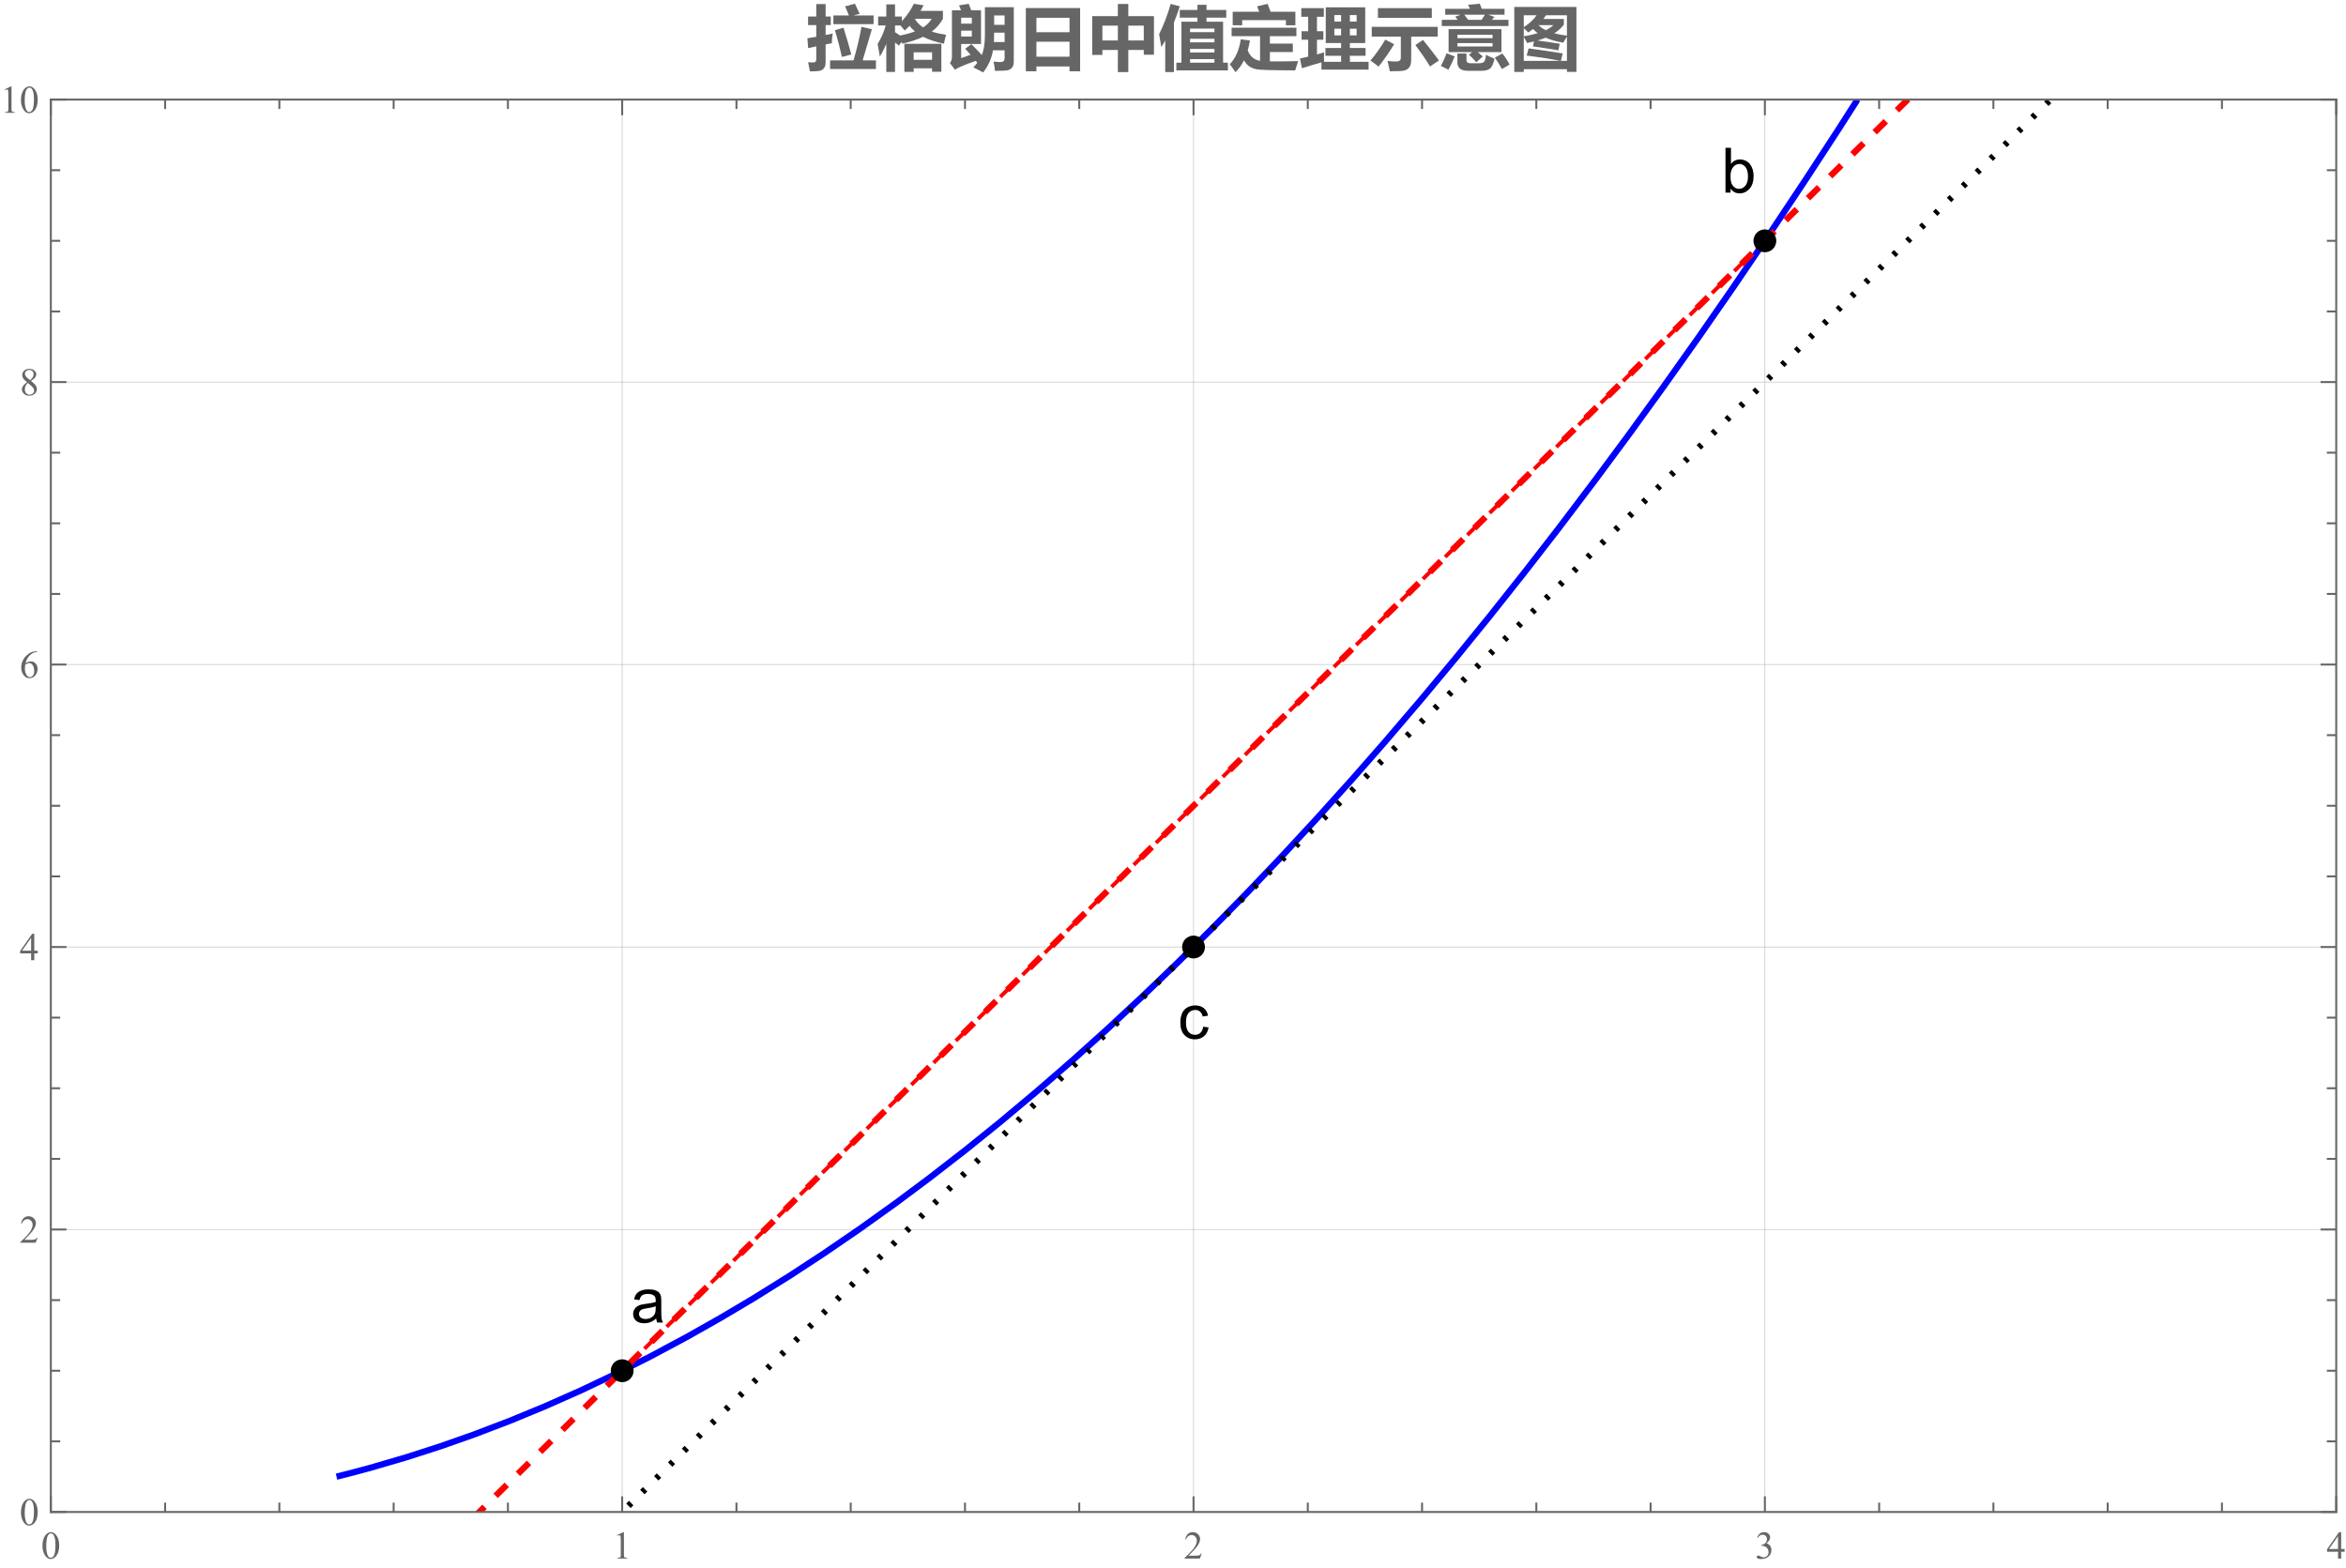 <?xml version="1.0" encoding="UTF-8"?>
<svg xmlns="http://www.w3.org/2000/svg" xmlns:xlink="http://www.w3.org/1999/xlink" width="600pt" height="401pt" viewBox="0 0 600 401" version="1.1">
<defs>
<g>
<symbol overflow="visible" id="glyph0-0">
<path style="stroke:none;" d="M 1.387 0 L 1.387 -6.25 L 6.387 -6.25 L 6.387 0 Z M 1.543 -0.156 L 6.23 -0.156 L 6.23 -6.094 L 1.543 -6.094 Z M 1.543 -0.156 "/>
</symbol>
<symbol overflow="visible" id="glyph0-1">
<path style="stroke:none;" d="M 0.363 -3.273 C 0.363 -4.027 0.477 -4.676 0.703 -5.223 C 0.93 -5.762 1.23 -6.168 1.613 -6.441 C 1.902 -6.648 2.207 -6.754 2.52 -6.758 C 3.027 -6.754 3.48 -6.496 3.887 -5.98 C 4.387 -5.336 4.641 -4.469 4.645 -3.375 C 4.641 -2.605 4.531 -1.949 4.312 -1.414 C 4.09 -0.875 3.805 -0.488 3.465 -0.246 C 3.117 -0.004 2.789 0.117 2.473 0.117 C 1.84 0.117 1.312 -0.254 0.895 -1 C 0.539 -1.629 0.363 -2.387 0.363 -3.273 Z M 1.32 -3.148 C 1.316 -2.234 1.43 -1.492 1.656 -0.918 C 1.84 -0.43 2.117 -0.188 2.484 -0.191 C 2.66 -0.188 2.84 -0.266 3.031 -0.426 C 3.219 -0.582 3.363 -0.848 3.461 -1.223 C 3.609 -1.781 3.684 -2.57 3.688 -3.59 C 3.684 -4.344 3.605 -4.973 3.453 -5.48 C 3.332 -5.848 3.184 -6.113 3 -6.273 C 2.863 -6.379 2.699 -6.434 2.516 -6.438 C 2.289 -6.434 2.094 -6.332 1.926 -6.137 C 1.688 -5.863 1.527 -5.441 1.445 -4.863 C 1.359 -4.285 1.316 -3.711 1.32 -3.148 Z M 1.32 -3.148 "/>
</symbol>
<symbol overflow="visible" id="glyph0-2">
<path style="stroke:none;" d="M 1.172 -5.973 L 2.785 -6.758 L 2.945 -6.758 L 2.945 -1.168 C 2.941 -0.793 2.957 -0.562 2.992 -0.473 C 3.02 -0.379 3.082 -0.309 3.184 -0.262 C 3.277 -0.211 3.477 -0.184 3.781 -0.18 L 3.781 0 L 1.289 0 L 1.289 -0.18 C 1.602 -0.184 1.801 -0.211 1.895 -0.262 C 1.98 -0.305 2.047 -0.367 2.086 -0.449 C 2.121 -0.527 2.137 -0.766 2.141 -1.168 L 2.141 -4.742 C 2.137 -5.219 2.121 -5.527 2.09 -5.668 C 2.062 -5.77 2.02 -5.848 1.965 -5.898 C 1.902 -5.945 1.832 -5.969 1.75 -5.973 C 1.625 -5.969 1.457 -5.918 1.246 -5.82 Z M 1.172 -5.973 "/>
</symbol>
<symbol overflow="visible" id="glyph0-3">
<path style="stroke:none;" d="M 4.586 -1.273 L 4.121 0 L 0.215 0 L 0.215 -0.18 C 1.359 -1.227 2.168 -2.082 2.641 -2.75 C 3.105 -3.41 3.34 -4.02 3.344 -4.57 C 3.34 -4.988 3.211 -5.332 2.957 -5.605 C 2.699 -5.875 2.391 -6.012 2.035 -6.012 C 1.707 -6.012 1.418 -5.914 1.16 -5.727 C 0.902 -5.531 0.711 -5.254 0.586 -4.887 L 0.406 -4.887 C 0.484 -5.488 0.695 -5.949 1.031 -6.273 C 1.367 -6.594 1.789 -6.754 2.297 -6.758 C 2.832 -6.754 3.277 -6.582 3.641 -6.238 C 3.996 -5.891 4.176 -5.484 4.18 -5.02 C 4.176 -4.68 4.098 -4.344 3.945 -4.016 C 3.703 -3.484 3.312 -2.926 2.773 -2.34 C 1.961 -1.449 1.457 -0.918 1.254 -0.738 L 2.984 -0.738 C 3.332 -0.738 3.578 -0.75 3.723 -0.777 C 3.863 -0.801 3.992 -0.852 4.105 -0.934 C 4.219 -1.012 4.32 -1.125 4.406 -1.273 Z M 4.586 -1.273 "/>
</symbol>
<symbol overflow="visible" id="glyph0-4">
<path style="stroke:none;" d="M 0.508 -5.363 C 0.695 -5.805 0.934 -6.148 1.223 -6.395 C 1.508 -6.633 1.867 -6.754 2.301 -6.758 C 2.828 -6.754 3.234 -6.582 3.52 -6.242 C 3.734 -5.98 3.844 -5.707 3.844 -5.414 C 3.844 -4.93 3.539 -4.43 2.934 -3.922 C 3.34 -3.758 3.648 -3.531 3.859 -3.238 C 4.066 -2.938 4.172 -2.59 4.172 -2.191 C 4.172 -1.617 3.988 -1.121 3.625 -0.703 C 3.145 -0.156 2.457 0.117 1.559 0.117 C 1.113 0.117 0.809 0.062 0.648 -0.047 C 0.484 -0.156 0.402 -0.273 0.406 -0.406 C 0.402 -0.496 0.441 -0.578 0.52 -0.652 C 0.594 -0.723 0.688 -0.762 0.797 -0.762 C 0.875 -0.762 0.957 -0.746 1.047 -0.723 C 1.098 -0.703 1.223 -0.645 1.422 -0.543 C 1.613 -0.438 1.75 -0.379 1.828 -0.363 C 1.945 -0.324 2.07 -0.305 2.211 -0.309 C 2.539 -0.305 2.828 -0.434 3.078 -0.691 C 3.32 -0.949 3.445 -1.254 3.449 -1.605 C 3.445 -1.863 3.387 -2.113 3.277 -2.359 C 3.188 -2.539 3.098 -2.676 3 -2.773 C 2.859 -2.898 2.664 -3.016 2.422 -3.125 C 2.172 -3.227 1.926 -3.281 1.676 -3.285 L 1.52 -3.285 L 1.52 -3.434 C 1.773 -3.465 2.031 -3.555 2.293 -3.711 C 2.547 -3.859 2.734 -4.043 2.855 -4.262 C 2.969 -4.473 3.027 -4.711 3.031 -4.973 C 3.027 -5.305 2.922 -5.574 2.715 -5.781 C 2.504 -5.988 2.246 -6.094 1.934 -6.094 C 1.426 -6.094 1.004 -5.824 0.668 -5.285 Z M 0.508 -5.363 "/>
</symbol>
<symbol overflow="visible" id="glyph0-5">
<path style="stroke:none;" d="M 4.652 -2.441 L 4.652 -1.75 L 3.766 -1.75 L 3.766 0 L 2.961 0 L 2.961 -1.75 L 0.156 -1.75 L 0.156 -2.375 L 3.227 -6.758 L 3.766 -6.758 L 3.766 -2.441 Z M 2.961 -2.441 L 2.961 -5.727 L 0.637 -2.441 Z M 2.961 -2.441 "/>
</symbol>
<symbol overflow="visible" id="glyph0-6">
<path style="stroke:none;" d="M 4.484 -6.758 L 4.484 -6.578 C 4.051 -6.535 3.699 -6.449 3.43 -6.32 C 3.156 -6.191 2.891 -5.996 2.625 -5.73 C 2.359 -5.465 2.137 -5.172 1.965 -4.852 C 1.785 -4.527 1.641 -4.141 1.527 -3.695 C 1.992 -4.016 2.465 -4.176 2.941 -4.18 C 3.391 -4.176 3.781 -3.996 4.113 -3.633 C 4.445 -3.266 4.609 -2.797 4.613 -2.227 C 4.609 -1.672 4.445 -1.168 4.113 -0.715 C 3.707 -0.16 3.172 0.117 2.512 0.117 C 2.055 0.117 1.672 -0.031 1.359 -0.332 C 0.738 -0.914 0.426 -1.668 0.43 -2.598 C 0.426 -3.188 0.547 -3.754 0.785 -4.289 C 1.023 -4.82 1.363 -5.293 1.805 -5.707 C 2.242 -6.121 2.664 -6.398 3.07 -6.543 C 3.473 -6.684 3.848 -6.754 4.199 -6.758 Z M 1.445 -3.34 C 1.387 -2.898 1.359 -2.543 1.359 -2.277 C 1.359 -1.961 1.414 -1.621 1.531 -1.258 C 1.641 -0.887 1.812 -0.598 2.047 -0.387 C 2.211 -0.23 2.414 -0.152 2.652 -0.156 C 2.934 -0.152 3.188 -0.285 3.41 -0.555 C 3.633 -0.82 3.742 -1.203 3.746 -1.699 C 3.742 -2.254 3.633 -2.734 3.414 -3.145 C 3.191 -3.547 2.879 -3.75 2.473 -3.754 C 2.348 -3.75 2.211 -3.723 2.07 -3.676 C 1.926 -3.621 1.719 -3.512 1.445 -3.34 Z M 1.445 -3.34 "/>
</symbol>
<symbol overflow="visible" id="glyph0-7">
<path style="stroke:none;" d="M 1.918 -3.336 C 1.391 -3.762 1.055 -4.109 0.906 -4.371 C 0.754 -4.629 0.68 -4.898 0.68 -5.18 C 0.68 -5.609 0.844 -5.977 1.176 -6.289 C 1.508 -6.598 1.949 -6.754 2.5 -6.758 C 3.031 -6.754 3.461 -6.609 3.789 -6.324 C 4.113 -6.031 4.277 -5.703 4.277 -5.332 C 4.277 -5.082 4.188 -4.828 4.012 -4.574 C 3.836 -4.316 3.469 -4.016 2.914 -3.668 C 3.484 -3.223 3.867 -2.871 4.055 -2.621 C 4.301 -2.285 4.422 -1.938 4.426 -1.574 C 4.422 -1.105 4.246 -0.707 3.891 -0.379 C 3.535 -0.047 3.07 0.117 2.496 0.117 C 1.867 0.117 1.375 -0.078 1.027 -0.473 C 0.742 -0.789 0.602 -1.133 0.605 -1.508 C 0.602 -1.797 0.699 -2.09 0.898 -2.379 C 1.094 -2.668 1.434 -2.984 1.918 -3.336 Z M 2.688 -3.859 C 3.074 -4.207 3.32 -4.484 3.43 -4.691 C 3.531 -4.891 3.586 -5.121 3.586 -5.383 C 3.586 -5.723 3.488 -5.988 3.297 -6.184 C 3.102 -6.375 2.84 -6.473 2.512 -6.477 C 2.176 -6.473 1.906 -6.379 1.699 -6.188 C 1.488 -5.992 1.383 -5.766 1.387 -5.512 C 1.383 -5.34 1.426 -5.172 1.516 -5.004 C 1.598 -4.832 1.723 -4.672 1.887 -4.523 Z M 2.148 -3.148 C 1.875 -2.918 1.676 -2.672 1.547 -2.406 C 1.414 -2.137 1.348 -1.848 1.352 -1.535 C 1.348 -1.113 1.461 -0.773 1.695 -0.523 C 1.922 -0.27 2.215 -0.145 2.574 -0.148 C 2.922 -0.145 3.203 -0.246 3.418 -0.445 C 3.625 -0.641 3.73 -0.879 3.734 -1.168 C 3.73 -1.398 3.672 -1.609 3.551 -1.797 C 3.316 -2.141 2.848 -2.59 2.148 -3.148 Z M 2.148 -3.148 "/>
</symbol>
<symbol overflow="visible" id="glyph1-0">
<path style="stroke:none;" d="M 1.574 0 L 1.574 -13.273 L 10.969 -13.273 L 10.969 0 Z M 2.98 -1.406 L 9.57 -1.406 L 9.57 -11.867 L 2.98 -11.867 Z M 2.98 -1.406 "/>
</symbol>
<symbol overflow="visible" id="glyph1-1">
<path style="stroke:none;" d="M 6.891 -12.086 L 10.863 -12.086 C 10.598 -12.781 10.27 -13.555 9.879 -14.406 L 12.41 -15.09 C 12.832 -14.207 13.23 -13.348 13.605 -12.508 L 12.016 -12.086 L 17.172 -12.086 L 17.172 -9.871 L 6.891 -9.871 Z M 0.422 -11.82 L 2.516 -11.82 L 2.516 -15.004 L 4.906 -15.004 L 4.906 -11.82 L 6.223 -11.82 L 6.223 -9.625 L 4.906 -9.625 L 4.906 -7.094 L 6.734 -7.461 C 6.578 -6.66 6.504 -5.836 6.504 -4.984 L 4.906 -4.676 L 4.906 -0.078 C 4.902 0.543 4.766 1.031 4.496 1.395 C 4.219 1.758 3.84 1.984 3.359 2.082 C 2.875 2.172 2.055 2.219 0.898 2.223 C 0.773 1.539 0.617 0.766 0.422 -0.113 C 0.859 -0.074 1.242 -0.059 1.574 -0.062 C 1.918 -0.059 2.16 -0.117 2.297 -0.238 C 2.434 -0.352 2.504 -0.543 2.516 -0.816 L 2.516 -4.184 L 0.438 -3.734 L 0.246 -6.25 L 2.516 -6.637 L 2.516 -9.625 L 0.422 -9.625 Z M 6.047 -0.605 L 12.039 -0.605 C 12.859 -3.363 13.539 -6.223 14.078 -9.184 L 16.734 -8.551 C 16.492 -7.809 15.707 -5.16 14.379 -0.605 L 17.773 -0.605 L 17.773 1.609 L 6.047 1.609 Z M 9.477 -8.957 C 10.211 -6.645 10.879 -4.363 11.477 -2.117 C 11.219 -2.031 10.422 -1.816 9.086 -1.469 C 8.559 -3.797 7.961 -6.074 7.297 -8.305 Z M 9.477 -8.957 "/>
</symbol>
<symbol overflow="visible" id="glyph1-2">
<path style="stroke:none;" d="M 0.211 -4.789 C 1.137 -6.32 1.824 -7.902 2.277 -9.535 L 0.336 -9.535 L 0.336 -11.82 L 2.426 -11.82 L 2.426 -14.914 L 4.656 -14.914 L 4.656 -11.82 L 6.414 -11.82 L 6.414 -10.625 C 7.668 -11.977 8.688 -13.461 9.477 -15.074 L 11.969 -14.688 C 11.715 -14.191 11.453 -13.715 11.188 -13.262 L 16.91 -13.262 L 16.91 -11.242 C 16.184 -9.941 15.234 -8.848 14.062 -7.961 C 15.062 -7.629 16.281 -7.352 17.719 -7.129 C 17.492 -6.41 17.309 -5.652 17.172 -4.859 C 14.996 -5.32 13.215 -5.91 11.828 -6.625 C 10.41 -5.949 8.648 -5.359 6.539 -4.859 L 6.344 -5.289 L 5.625 -4.367 C 5.312 -4.633 4.988 -4.906 4.656 -5.188 L 4.656 2.363 L 2.426 2.363 L 2.426 -4.859 C 1.973 -3.742 1.422 -2.648 0.773 -1.574 C 0.586 -2.742 0.398 -3.812 0.211 -4.789 Z M 9.766 -11.117 C 10.359 -10.242 11.047 -9.543 11.828 -9.016 C 12.781 -9.629 13.52 -10.371 14.047 -11.242 L 9.852 -11.242 Z M 5.961 -6.945 C 7.43 -7.25 8.691 -7.605 9.746 -8.008 C 9.227 -8.438 8.766 -8.91 8.359 -9.43 C 7.965 -9.004 7.559 -8.605 7.137 -8.234 C 6.746 -8.723 6.375 -9.156 6.031 -9.535 L 4.656 -9.535 L 4.656 -7.812 Z M 7.047 2.348 L 7.047 -4.844 L 16.508 -4.844 L 16.508 2.312 L 14.133 2.312 L 14.133 1.434 L 9.422 1.434 L 9.422 2.348 Z M 14.133 -2.664 L 9.422 -2.664 L 9.422 -0.746 L 14.133 -0.746 Z M 14.133 -2.664 "/>
</symbol>
<symbol overflow="visible" id="glyph1-3">
<path style="stroke:none;" d="M 1.211 -1.555 L 1.211 -13.402 L 3.523 -13.402 C 3.379 -13.816 3.219 -14.238 3.039 -14.668 L 5.5 -15.074 C 5.758 -14.453 5.973 -13.895 6.145 -13.402 L 8.648 -13.402 L 8.648 -4.789 L 3.57 -4.789 L 3.57 -1.168 C 4.332 -1.418 5.141 -1.707 5.992 -2.031 C 5.52 -2.566 5.059 -3.082 4.605 -3.578 L 6.188 -4.754 C 7.113 -3.832 8.004 -2.906 8.859 -1.969 C 9.375 -3.215 9.637 -4.922 9.648 -7.094 L 9.648 -14.195 L 17.031 -14.195 L 17.031 -0.254 C 17.027 0.348 16.891 0.828 16.621 1.199 C 16.348 1.562 15.973 1.801 15.496 1.914 C 15.016 2.023 13.922 2.078 12.219 2.082 C 12.141 1.246 12.02 0.461 11.848 -0.289 C 12.75 -0.203 13.363 -0.164 13.695 -0.168 C 14.348 -0.164 14.676 -0.492 14.68 -1.152 L 14.68 -3.172 L 11.707 -3.172 C 11.379 -1.117 10.539 0.766 9.195 2.488 C 8.273 1.98 7.438 1.547 6.68 1.188 C 7.055 0.809 7.395 0.418 7.707 0.016 C 7.57 -0.152 7.438 -0.312 7.305 -0.477 C 4.23 0.617 2.465 1.379 2.004 1.82 L 0.688 0.078 C 1.031 -0.297 1.207 -0.836 1.211 -1.555 Z M 14.68 -12.086 L 12.008 -12.086 L 12.008 -9.695 L 14.68 -9.695 Z M 6.293 -11.504 L 3.57 -11.504 L 3.57 -9.992 L 6.293 -9.992 Z M 6.293 -6.688 L 6.293 -8.199 L 3.57 -8.199 L 3.57 -6.688 Z M 11.953 -5.281 L 14.68 -5.281 L 14.68 -7.691 L 12.008 -7.691 Z M 11.953 -5.281 "/>
</symbol>
<symbol overflow="visible" id="glyph1-4">
<path style="stroke:none;" d="M 2.109 2.188 L 2.109 -13.984 L 15.996 -13.984 L 15.996 2.188 L 13.289 2.188 L 13.289 0.957 L 4.816 0.957 L 4.816 2.188 Z M 13.289 -11.488 L 4.816 -11.488 L 4.816 -7.797 L 13.289 -7.797 Z M 4.816 -1.539 L 13.289 -1.539 L 13.289 -5.371 L 4.816 -5.371 Z M 4.816 -1.539 "/>
</symbol>
<symbol overflow="visible" id="glyph1-5">
<path style="stroke:none;" d="M 7.648 -15.02 L 10.32 -15.02 L 10.32 -11.91 L 16.875 -11.91 L 16.875 -2.047 L 14.273 -2.047 L 14.273 -3.262 L 10.32 -3.262 L 10.32 2.398 L 7.648 2.398 L 7.648 -3.262 L 3.691 -3.262 L 3.691 -1.996 L 1.09 -1.996 L 1.09 -11.91 L 7.648 -11.91 Z M 14.273 -9.484 L 10.32 -9.484 L 10.32 -5.688 L 14.273 -5.688 Z M 3.691 -5.688 L 7.648 -5.688 L 7.648 -9.484 L 3.691 -9.484 Z M 3.691 -5.688 "/>
</symbol>
<symbol overflow="visible" id="glyph1-6">
<path style="stroke:none;" d="M 4.605 -0.008 L 5.906 -0.008 L 5.906 -10.484 L 10 -10.484 L 10 -11.523 L 5.484 -11.523 L 5.484 -13.492 L 10 -13.492 L 10 -14.809 L 12.32 -14.809 L 12.32 -13.492 L 17.367 -13.492 L 17.367 -11.523 L 12.32 -11.523 L 12.32 -10.484 L 16.559 -10.484 L 16.559 -0.008 L 17.789 -0.008 L 17.789 1.961 L 4.605 1.961 Z M 3.164 -15.039 L 5.484 -14.422 C 5.039 -13.012 4.539 -11.641 3.992 -10.309 L 3.992 2.398 L 1.758 2.398 L 1.758 -5.688 C 1.438 -5.109 1.109 -4.547 0.773 -4 C 0.633 -4.922 0.438 -6.016 0.195 -7.285 C 1.328 -9.555 2.32 -12.141 3.164 -15.039 Z M 8.121 -5.211 L 14.344 -5.211 L 14.344 -6.125 L 8.121 -6.125 Z M 8.121 -2.609 L 14.344 -2.609 L 14.344 -3.523 L 8.121 -3.523 Z M 14.344 -8.727 L 8.121 -8.727 L 8.121 -7.812 L 14.344 -7.812 Z M 8.121 -0.008 L 14.344 -0.008 L 14.344 -0.922 L 8.121 -0.922 Z M 8.121 -0.008 "/>
</symbol>
<symbol overflow="visible" id="glyph1-7">
<path style="stroke:none;" d="M 7.258 -14.422 L 9.949 -15.055 C 10.188 -14.441 10.438 -13.77 10.703 -13.035 L 17.051 -13.035 L 17.051 -9.57 L 14.625 -9.57 L 14.625 -10.891 L 3.445 -10.891 L 3.445 -9.57 L 1.02 -9.57 L 1.02 -13.035 L 7.797 -13.035 Z M 16.398 -4.895 L 16.398 -2.734 L 10.531 -2.734 L 10.531 -0.352 C 12.441 -0.309 14.852 -0.328 17.754 -0.414 C 17.426 0.559 17.172 1.348 17 1.961 C 12.824 1.957 9.793 1.895 7.902 1.77 C 6.008 1.645 4.676 0.852 3.902 -0.617 C 3.305 0.594 2.578 1.602 1.723 2.418 C 1.191 1.629 0.703 0.949 0.266 0.379 C 1.727 -1.109 2.664 -3.223 3.078 -5.969 L 5.43 -5.688 C 5.277 -4.781 5.086 -3.938 4.859 -3.156 C 5.453 -1.613 6.508 -0.727 8.016 -0.492 L 8.016 -6.793 L 0.738 -6.793 L 0.738 -8.957 L 17.312 -8.957 L 17.312 -6.793 L 10.531 -6.793 L 10.531 -4.895 Z M 16.398 -4.895 "/>
</symbol>
<symbol overflow="visible" id="glyph1-8">
<path style="stroke:none;" d="M 0.719 1.414 L 0.227 -1.082 L 2.32 -1.555 L 2.32 -5.879 L 0.633 -5.879 L 0.633 -8.059 L 2.32 -8.059 L 2.32 -11.75 L 0.562 -11.75 L 0.562 -13.965 L 6.328 -13.965 L 6.328 -11.75 L 4.57 -11.75 L 4.57 -8.059 L 6.203 -8.059 L 6.203 -5.879 L 4.57 -5.879 L 4.57 -2.125 C 5.195 -2.293 5.805 -2.465 6.398 -2.645 C 6.352 -1.809 6.344 -1.008 6.383 -0.238 L 10.742 -0.238 L 10.742 -1.766 L 6.734 -1.766 L 6.734 -3.77 L 10.742 -3.77 L 10.742 -5.035 L 6.82 -5.035 L 6.82 -14.16 L 16.91 -14.16 L 16.91 -5.035 L 12.992 -5.035 L 12.992 -3.77 L 17 -3.77 L 17 -1.766 L 12.992 -1.766 L 12.992 -0.238 L 17.773 -0.238 L 17.773 1.766 L 5.711 1.766 L 5.711 -0.086 C 4.16 0.34 2.496 0.836 0.719 1.414 Z M 14.711 -12.191 L 12.992 -12.191 L 12.992 -10.52 L 14.711 -10.52 Z M 9.016 -10.52 L 10.742 -10.52 L 10.742 -12.191 L 9.016 -12.191 Z M 14.711 -7.004 L 14.711 -8.691 L 12.992 -8.691 L 12.992 -7.004 Z M 9.016 -7.004 L 10.742 -7.004 L 10.742 -8.691 L 9.016 -8.691 Z M 9.016 -7.004 "/>
</symbol>
<symbol overflow="visible" id="glyph1-9">
<path style="stroke:none;" d="M 2.164 -13.965 L 15.945 -13.965 L 15.945 -11.469 L 2.164 -11.469 Z M 0.578 -9.168 L 17.453 -9.168 L 17.453 -6.672 L 10.672 -6.672 L 10.672 -0.852 C 10.668 0.121 10.5 0.805 10.16 1.207 C 9.816 1.609 9.402 1.871 8.922 2 C 8.438 2.121 7.199 2.184 5.203 2.188 C 5.004 1.176 4.805 0.301 4.605 -0.449 C 5.5 -0.352 6.242 -0.305 6.836 -0.309 C 7.621 -0.305 8.016 -0.621 8.016 -1.258 L 8.016 -6.672 L 0.578 -6.672 Z M 4.043 -5.914 L 6.312 -4.719 C 4.891 -2.43 3.562 -0.531 2.32 0.992 C 1.734 0.508 1.043 -0.004 0.246 -0.555 C 1.676 -2.238 2.941 -4.023 4.043 -5.914 Z M 13.695 -5.828 C 15.07 -4.148 16.43 -2.395 17.773 -0.57 C 17.133 -0.16 16.371 0.344 15.484 0.957 C 14.43 -0.766 13.184 -2.59 11.742 -4.527 Z M 13.695 -5.828 "/>
</symbol>
<symbol overflow="visible" id="glyph1-10">
<path style="stroke:none;" d="M 0.492 -10.961 L 4.562 -10.961 C 4.324 -11.285 4.117 -11.555 3.938 -11.77 L 5.316 -12.277 L 1.371 -12.277 L 1.371 -13.789 L 7.68 -13.789 L 7.227 -14.828 L 10.211 -15.09 C 10.367 -14.734 10.539 -14.301 10.723 -13.789 L 16.539 -13.789 L 16.539 -12.277 L 12.367 -12.277 L 13.957 -11.715 L 13.297 -10.961 L 17.543 -10.961 L 17.543 -9.379 L 0.492 -9.379 Z M 7.25 -10.961 L 10.672 -10.961 C 11.031 -11.496 11.316 -11.934 11.523 -12.277 L 6.242 -12.277 C 6.605 -11.805 6.941 -11.367 7.25 -10.961 Z M 2.234 -2.715 L 2.234 -8.586 L 15.75 -8.586 L 15.75 -2.715 L 9.676 -2.715 C 10.223 -2.277 10.66 -1.91 10.984 -1.609 L 9.336 -0.113 C 8.863 -0.672 8.238 -1.312 7.453 -2.031 L 8.254 -2.715 Z M 13.484 -7.145 L 4.5 -7.145 L 4.5 -6.285 L 13.484 -6.285 Z M 13.484 -4.156 L 13.484 -5.02 L 4.5 -5.02 L 4.5 -4.156 Z M 1.703 -2.418 L 3.797 -1.609 C 3.316 -0.391 2.781 0.738 2.195 1.785 L 0.246 0.816 C 0.879 -0.332 1.363 -1.406 1.703 -2.418 Z M 11.797 -2.047 C 12.344 -1.727 13.078 -1.387 13.992 -1.027 C 13.672 0.34 13.262 1.191 12.77 1.543 C 12.27 1.887 11.594 2.062 10.742 2.066 L 7.156 2.066 C 5.371 2.062 4.48 1.352 4.484 -0.078 L 4.484 -2.348 L 6.805 -2.348 L 6.805 -0.711 C 6.801 -0.148 7.117 0.129 7.75 0.133 L 9.984 0.133 C 10.617 0.129 11.051 0.012 11.293 -0.223 C 11.531 -0.457 11.699 -1.062 11.797 -2.047 Z M 15.996 -2.348 C 16.77 -1.359 17.379 -0.426 17.824 0.465 L 15.875 1.625 C 15.281 0.523 14.68 -0.449 14.062 -1.309 Z M 15.996 -2.348 "/>
</symbol>
<symbol overflow="visible" id="glyph1-11">
<path style="stroke:none;" d="M 1.039 2.363 L 1.039 -14.266 L 16.93 -14.266 L 16.93 2.348 L 14.5 2.348 L 14.5 1.66 L 3.461 1.66 L 3.461 2.363 Z M 13.711 -11.188 L 13.711 -9.746 C 13.094 -8.91 12.277 -8.172 11.266 -7.531 C 12.215 -7.27 13.293 -7.07 14.5 -6.926 L 14.5 -12.137 L 9.156 -12.137 C 8.938 -11.812 8.707 -11.496 8.465 -11.188 Z M 6.734 -12.137 L 3.461 -12.137 L 3.461 -9.086 C 4.93 -10.051 6.02 -11.066 6.734 -12.137 Z M 9.078 -8.324 C 9.895 -8.703 10.543 -9.129 11.023 -9.605 L 7.242 -9.605 C 7.715 -9.113 8.324 -8.688 9.078 -8.324 Z M 4.625 -7.727 C 4.312 -8.059 3.926 -8.434 3.461 -8.852 L 3.461 -6.75 C 4.809 -6.977 6 -7.246 7.031 -7.559 C 6.59 -7.887 6.191 -8.238 5.844 -8.613 C 5.453 -8.309 5.047 -8.012 4.625 -7.727 Z M 4.695 -3.664 C 7.785 -3.25 10.699 -2.816 13.43 -2.363 L 12.938 -0.465 L 14.5 -0.465 L 14.5 -6.715 C 14.242 -6.285 13.934 -5.754 13.57 -5.125 C 11.828 -5.414 10.32 -5.84 9.055 -6.398 C 8.398 -6.133 7.699 -5.891 6.953 -5.68 C 8.895 -5.43 10.797 -5.152 12.656 -4.844 L 12.305 -3.172 C 10.371 -3.508 8.203 -3.844 5.801 -4.176 L 6.074 -5.441 C 5.5 -5.297 4.906 -5.168 4.289 -5.055 C 4.07 -5.543 3.793 -6.059 3.461 -6.602 L 3.461 -0.465 L 12.852 -0.465 C 10.461 -0.949 7.578 -1.402 4.203 -1.82 Z M 4.695 -3.664 "/>
</symbol>
<symbol overflow="visible" id="glyph2-0">
<path style="stroke:none;" d="M 2 0 L 2 -10 L 10 -10 L 10 0 Z M 2.25 -0.25 L 9.75 -0.25 L 9.75 -9.75 L 2.25 -9.75 Z M 2.25 -0.25 "/>
</symbol>
<symbol overflow="visible" id="glyph2-1">
<path style="stroke:none;" d="M 6.469 -1.023 C 5.945 -0.578 5.441 -0.266 4.965 -0.086 C 4.48 0.098 3.965 0.188 3.414 0.188 C 2.5 0.188 1.801 -0.035 1.312 -0.48 C 0.82 -0.926 0.574 -1.492 0.578 -2.188 C 0.574 -2.59 0.668 -2.961 0.855 -3.301 C 1.039 -3.633 1.281 -3.902 1.582 -4.109 C 1.879 -4.309 2.215 -4.465 2.594 -4.57 C 2.867 -4.641 3.285 -4.711 3.844 -4.781 C 4.977 -4.914 5.812 -5.074 6.352 -5.266 C 6.355 -5.457 6.355 -5.578 6.359 -5.633 C 6.355 -6.203 6.223 -6.609 5.961 -6.844 C 5.598 -7.16 5.066 -7.316 4.359 -7.32 C 3.695 -7.316 3.207 -7.203 2.895 -6.973 C 2.578 -6.738 2.344 -6.328 2.195 -5.742 L 0.82 -5.93 C 0.945 -6.516 1.148 -6.988 1.438 -7.355 C 1.719 -7.715 2.133 -7.996 2.68 -8.191 C 3.219 -8.387 3.848 -8.484 4.562 -8.484 C 5.27 -8.484 5.844 -8.398 6.289 -8.234 C 6.727 -8.062 7.055 -7.855 7.266 -7.605 C 7.473 -7.352 7.617 -7.031 7.703 -6.648 C 7.746 -6.406 7.77 -5.973 7.773 -5.352 L 7.773 -3.477 C 7.77 -2.164 7.801 -1.34 7.863 -0.996 C 7.922 -0.648 8.039 -0.316 8.219 0 L 6.75 0 C 6.602 -0.289 6.508 -0.629 6.469 -1.023 Z M 6.352 -4.164 C 5.84 -3.953 5.074 -3.777 4.055 -3.633 C 3.477 -3.547 3.066 -3.453 2.828 -3.352 C 2.586 -3.246 2.402 -3.094 2.273 -2.895 C 2.141 -2.691 2.074 -2.469 2.078 -2.227 C 2.074 -1.852 2.215 -1.539 2.504 -1.289 C 2.785 -1.039 3.203 -0.914 3.75 -0.914 C 4.289 -0.914 4.77 -1.031 5.195 -1.27 C 5.613 -1.504 5.922 -1.828 6.125 -2.242 C 6.273 -2.559 6.352 -3.027 6.352 -3.648 Z M 6.352 -4.164 "/>
</symbol>
<symbol overflow="visible" id="glyph2-2">
<path style="stroke:none;" d="M 2.352 0 L 1.047 0 L 1.047 -11.453 L 2.453 -11.453 L 2.453 -7.367 C 3.043 -8.109 3.801 -8.484 4.727 -8.484 C 5.234 -8.484 5.719 -8.379 6.176 -8.176 C 6.629 -7.965 7.004 -7.676 7.301 -7.309 C 7.594 -6.934 7.824 -6.484 7.992 -5.961 C 8.156 -5.43 8.238 -4.867 8.242 -4.273 C 8.238 -2.848 7.887 -1.75 7.188 -0.977 C 6.48 -0.199 5.637 0.188 4.656 0.188 C 3.676 0.188 2.906 -0.219 2.352 -1.039 Z M 2.336 -4.211 C 2.332 -3.215 2.469 -2.496 2.742 -2.055 C 3.184 -1.328 3.781 -0.965 4.539 -0.969 C 5.152 -0.965 5.684 -1.234 6.133 -1.77 C 6.578 -2.301 6.801 -3.094 6.805 -4.156 C 6.801 -5.234 6.586 -6.035 6.16 -6.555 C 5.727 -7.066 5.207 -7.324 4.602 -7.328 C 3.984 -7.324 3.453 -7.059 3.008 -6.527 C 2.555 -5.992 2.332 -5.219 2.336 -4.211 Z M 2.336 -4.211 "/>
</symbol>
<symbol overflow="visible" id="glyph2-3">
<path style="stroke:none;" d="M 6.469 -3.039 L 7.852 -2.859 C 7.699 -1.906 7.312 -1.16 6.691 -0.621 C 6.066 -0.082 5.301 0.188 4.398 0.188 C 3.262 0.188 2.348 -0.184 1.66 -0.926 C 0.965 -1.668 0.621 -2.73 0.625 -4.117 C 0.621 -5.012 0.77 -5.797 1.07 -6.469 C 1.363 -7.141 1.816 -7.645 2.426 -7.98 C 3.031 -8.316 3.691 -8.484 4.406 -8.484 C 5.305 -8.484 6.039 -8.254 6.617 -7.801 C 7.188 -7.34 7.555 -6.695 7.719 -5.859 L 6.352 -5.648 C 6.219 -6.203 5.988 -6.621 5.66 -6.906 C 5.328 -7.184 4.926 -7.324 4.461 -7.328 C 3.75 -7.324 3.176 -7.07 2.734 -6.566 C 2.289 -6.055 2.066 -5.25 2.07 -4.156 C 2.066 -3.039 2.281 -2.23 2.711 -1.727 C 3.137 -1.219 3.695 -0.965 4.383 -0.969 C 4.934 -0.965 5.395 -1.137 5.766 -1.477 C 6.133 -1.812 6.367 -2.332 6.469 -3.039 Z M 6.469 -3.039 "/>
</symbol>
</g>
<clipPath id="clip1">
  <path d="M 159 25.441 L 160 25.441 L 160 386.879 L 159 386.879 Z M 159 25.441 "/>
</clipPath>
<clipPath id="clip2">
  <path d="M 305 25.441 L 306 25.441 L 306 386.879 L 305 386.879 Z M 305 25.441 "/>
</clipPath>
<clipPath id="clip3">
  <path d="M 451 25.441 L 452 25.441 L 452 386.879 L 451 386.879 Z M 451 25.441 "/>
</clipPath>
<clipPath id="clip4">
  <path d="M 12.961 314 L 597.602 314 L 597.602 315 L 12.961 315 Z M 12.961 314 "/>
</clipPath>
<clipPath id="clip5">
  <path d="M 12.961 242 L 597.602 242 L 597.602 243 L 12.961 243 Z M 12.961 242 "/>
</clipPath>
<clipPath id="clip6">
  <path d="M 12.961 169 L 597.602 169 L 597.602 171 L 12.961 171 Z M 12.961 169 "/>
</clipPath>
<clipPath id="clip7">
  <path d="M 12.961 97 L 597.602 97 L 597.602 98 L 12.961 98 Z M 12.961 97 "/>
</clipPath>
<clipPath id="clip8">
  <path d="M 78 25.441 L 483 25.441 L 483 386 L 78 386 Z M 78 25.441 "/>
</clipPath>
<clipPath id="clip9">
  <path d="M 12.961 25.441 L 597.602 25.441 L 597.602 386.879 L 12.961 386.879 Z M 12.961 25.441 "/>
</clipPath>
<clipPath id="clip10">
  <path d="M 78 25.441 L 532 25.441 L 532 386.879 L 78 386.879 Z M 78 25.441 "/>
</clipPath>
</defs>
<g id="surface1">
<g clip-path="url(#clip1)" clip-rule="nonzero">
<path style="fill:none;stroke-width:0.2;stroke-linecap:butt;stroke-linejoin:miter;stroke:rgb(50%,50%,50%);stroke-opacity:0.4;stroke-miterlimit:3.25;" d="M 225.125 391.711 L 225.125 30.469 " transform="matrix(1,0,0,1,-66,-5)"/>
</g>
<g clip-path="url(#clip2)" clip-rule="nonzero">
<path style="fill:none;stroke-width:0.2;stroke-linecap:butt;stroke-linejoin:miter;stroke:rgb(50%,50%,50%);stroke-opacity:0.4;stroke-miterlimit:3.25;" d="M 371.25 391.711 L 371.25 30.469 " transform="matrix(1,0,0,1,-66,-5)"/>
</g>
<g clip-path="url(#clip3)" clip-rule="nonzero">
<path style="fill:none;stroke-width:0.2;stroke-linecap:butt;stroke-linejoin:miter;stroke:rgb(50%,50%,50%);stroke-opacity:0.4;stroke-miterlimit:3.25;" d="M 517.375 391.711 L 517.375 30.469 " transform="matrix(1,0,0,1,-66,-5)"/>
</g>
<g clip-path="url(#clip4)" clip-rule="nonzero">
<path style="fill:none;stroke-width:0.2;stroke-linecap:butt;stroke-linejoin:miter;stroke:rgb(50%,50%,50%);stroke-opacity:0.4;stroke-miterlimit:3.25;" d="M 79 319.465 L 663.5 319.465 " transform="matrix(1,0,0,1,-66,-5)"/>
</g>
<g clip-path="url(#clip5)" clip-rule="nonzero">
<path style="fill:none;stroke-width:0.2;stroke-linecap:butt;stroke-linejoin:miter;stroke:rgb(50%,50%,50%);stroke-opacity:0.4;stroke-miterlimit:3.25;" d="M 79 247.215 L 663.5 247.215 " transform="matrix(1,0,0,1,-66,-5)"/>
</g>
<g clip-path="url(#clip6)" clip-rule="nonzero">
<path style="fill:none;stroke-width:0.2;stroke-linecap:butt;stroke-linejoin:miter;stroke:rgb(50%,50%,50%);stroke-opacity:0.4;stroke-miterlimit:3.25;" d="M 79 174.969 L 663.5 174.969 " transform="matrix(1,0,0,1,-66,-5)"/>
</g>
<g clip-path="url(#clip7)" clip-rule="nonzero">
<path style="fill:none;stroke-width:0.2;stroke-linecap:butt;stroke-linejoin:miter;stroke:rgb(50%,50%,50%);stroke-opacity:0.4;stroke-miterlimit:3.25;" d="M 79 102.719 L 663.5 102.719 " transform="matrix(1,0,0,1,-66,-5)"/>
</g>
<g clip-path="url(#clip8)" clip-rule="nonzero">
<path style="fill:none;stroke-width:1.6;stroke-linecap:butt;stroke-linejoin:miter;stroke:rgb(0%,0%,99.998%);stroke-opacity:1;stroke-miterlimit:3.25;" d="M 152.062 382.68 L 152.195 382.648 L 152.332 382.613 L 152.602 382.547 L 153.137 382.414 L 154.215 382.141 L 156.363 381.586 L 160.668 380.43 L 169.996 377.703 L 178.707 374.895 L 187.246 371.891 L 196.508 368.352 L 205.152 364.785 L 214.523 360.641 L 223.719 356.277 L 232.301 351.953 L 241.605 346.98 L 250.289 342.074 L 258.805 337.016 L 268.043 331.254 L 276.664 325.613 L 286.008 319.215 L 295.18 312.648 L 303.734 306.266 L 313.012 299.066 L 321.672 292.082 L 331.059 284.227 L 340.27 276.227 L 348.867 268.504 L 358.184 259.848 L 366.887 251.5 L 375.414 243.066 L 384.668 233.641 L 393.305 224.582 L 402.664 214.48 L 411.852 204.277 L 420.422 194.5 L 429.715 183.617 L 438.391 173.195 L 446.898 162.73 L 456.125 151.098 L 464.738 139.984 L 474.07 127.652 L 482.789 115.875 L 491.332 104.074 L 500.602 91 L 509.254 78.531 L 518.629 64.734 L 527.832 50.898 L 536.418 37.738 L 541.062 30.469 " transform="matrix(1,0,0,1,-66,-5)"/>
</g>
<g clip-path="url(#clip9)" clip-rule="nonzero">
<path style="fill:none;stroke-width:1.6;stroke-linecap:butt;stroke-linejoin:miter;stroke:rgb(99.998%,0%,0%);stroke-opacity:1;stroke-dasharray:4,4;stroke-miterlimit:3.25;" d="M 79 500.082 L 79.359 499.73 L 79.719 499.375 L 80.434 498.664 L 81.867 497.246 L 84.738 494.41 L 90.473 488.738 L 102.91 476.438 L 114.523 464.957 L 125.91 453.695 L 138.262 441.484 L 149.789 430.086 L 162.281 417.73 L 174.543 405.605 L 185.984 394.293 L 198.387 382.027 L 209.969 370.574 L 221.32 359.348 L 233.641 347.168 L 245.133 335.801 L 257.59 323.484 L 269.82 311.387 L 281.23 300.109 L 293.602 287.875 L 305.148 276.457 L 317.66 264.086 L 329.945 251.938 L 341.406 240.605 L 353.828 228.316 L 365.43 216.844 L 376.805 205.598 L 389.141 193.398 L 400.656 182.012 L 413.137 169.672 L 425.387 157.559 L 436.812 146.258 L 449.207 134.004 L 460.773 122.566 L 472.113 111.352 L 484.418 99.184 L 495.898 87.832 L 508.344 75.523 L 519.965 64.031 L 531.359 52.766 L 543.719 40.543 L 555.254 29.137 L 567.754 16.777 L 580.023 4.645 L 591.473 -6.676 L 603.887 -18.953 L 615.473 -30.41 L 626.836 -41.645 L 639.16 -53.832 L 650.66 -65.207 L 650.863 -65.402 L 651.062 -65.602 L 651.465 -66 L 652.266 -66.793 L 653.871 -68.379 L 657.082 -71.555 L 657.281 -71.754 L 657.48 -71.949 L 657.883 -72.348 L 658.684 -73.141 L 660.289 -74.727 L 660.492 -74.926 L 660.691 -75.125 L 661.094 -75.52 L 661.895 -76.316 L 662.098 -76.512 L 662.297 -76.711 L 662.699 -77.109 L 662.898 -77.305 L 663.098 -77.504 L 663.301 -77.703 L 663.5 -77.902 " transform="matrix(1,0,0,1,-66,-5)"/>
</g>
<g clip-path="url(#clip10)" clip-rule="nonzero">
<path style="fill:none;stroke-width:1.6;stroke-linecap:butt;stroke-linejoin:miter;stroke:rgb(0%,0%,0%);stroke-opacity:1;stroke-dasharray:1,4;stroke-miterlimit:3.25;" d="M 152.062 463.961 L 152.195 463.828 L 152.332 463.695 L 152.602 463.43 L 153.137 462.895 L 154.215 461.832 L 156.363 459.707 L 160.668 455.449 L 169.996 446.227 L 178.707 437.613 L 187.246 429.168 L 196.508 420.008 L 205.152 411.461 L 214.523 402.195 L 223.719 393.102 L 232.301 384.617 L 241.605 375.418 L 250.289 366.828 L 258.805 358.41 L 268.043 349.273 L 276.664 340.75 L 286.008 331.508 L 295.18 322.438 L 303.734 313.98 L 313.012 304.805 L 321.672 296.238 L 331.059 286.961 L 340.27 277.848 L 348.867 269.352 L 358.184 260.137 L 366.887 251.531 L 375.414 243.098 L 384.668 233.945 L 393.305 225.406 L 402.664 216.152 L 411.852 207.066 L 420.422 198.59 L 429.715 189.398 L 438.391 180.82 L 446.898 172.41 L 456.125 163.285 L 464.738 154.77 L 474.07 145.539 L 482.789 136.922 L 491.332 128.473 L 500.602 119.305 L 509.254 110.75 L 518.629 101.48 L 527.832 92.379 L 536.418 83.891 L 545.727 74.684 L 554.418 66.09 L 562.938 57.664 L 572.184 48.523 L 580.809 39.992 L 580.957 39.844 L 581.109 39.695 L 581.41 39.398 L 582.012 38.801 L 583.215 37.613 L 585.621 35.23 L 585.773 35.082 L 585.922 34.934 L 586.227 34.637 L 586.828 34.043 L 588.031 32.852 L 588.18 32.703 L 588.332 32.555 L 588.633 32.258 L 589.234 31.66 L 589.383 31.512 L 589.535 31.363 L 589.836 31.066 L 589.984 30.918 L 590.137 30.77 L 590.285 30.621 L 590.438 30.473 " transform="matrix(1,0,0,1,-66,-5)"/>
</g>
<path style="fill:none;stroke-width:0.5;stroke-linecap:square;stroke-linejoin:miter;stroke:rgb(39.999%,39.999%,39.999%);stroke-opacity:1;stroke-miterlimit:3.25;" d="M 663.5 391.711 L 79 391.711 " transform="matrix(1,0,0,1,-66,-5)"/>
<path style="fill:none;stroke-width:0.5;stroke-linecap:square;stroke-linejoin:miter;stroke:rgb(39.999%,39.999%,39.999%);stroke-opacity:1;stroke-miterlimit:3.25;" d="M 79 391.711 L 79 30.469 " transform="matrix(1,0,0,1,-66,-5)"/>
<path style="fill:none;stroke-width:0.5;stroke-linecap:square;stroke-linejoin:miter;stroke:rgb(39.999%,39.999%,39.999%);stroke-opacity:1;stroke-miterlimit:3.25;" d="M 79 30.469 L 663.5 30.469 " transform="matrix(1,0,0,1,-66,-5)"/>
<path style="fill:none;stroke-width:0.5;stroke-linecap:square;stroke-linejoin:miter;stroke:rgb(39.999%,39.999%,39.999%);stroke-opacity:1;stroke-miterlimit:3.25;" d="M 663.5 30.469 L 663.5 391.711 " transform="matrix(1,0,0,1,-66,-5)"/>
<path style="fill:none;stroke-width:0.5;stroke-linecap:butt;stroke-linejoin:miter;stroke:rgb(39.999%,39.999%,39.999%);stroke-opacity:1;stroke-miterlimit:3.25;" d="M 79 391.711 L 79 387.711 " transform="matrix(1,0,0,1,-66,-5)"/>
<g style="fill:rgb(39.999%,39.999%,39.999%);fill-opacity:1;">
  <use xlink:href="#glyph0-1" x="10.5" y="398.623"/>
</g>
<path style="fill:none;stroke-width:0.5;stroke-linecap:butt;stroke-linejoin:miter;stroke:rgb(39.999%,39.999%,39.999%);stroke-opacity:1;stroke-miterlimit:3.25;" d="M 108.227 391.711 L 108.227 389.312 " transform="matrix(1,0,0,1,-66,-5)"/>
<path style="fill:none;stroke-width:0.5;stroke-linecap:butt;stroke-linejoin:miter;stroke:rgb(39.999%,39.999%,39.999%);stroke-opacity:1;stroke-miterlimit:3.25;" d="M 137.449 391.711 L 137.449 389.312 " transform="matrix(1,0,0,1,-66,-5)"/>
<path style="fill:none;stroke-width:0.5;stroke-linecap:butt;stroke-linejoin:miter;stroke:rgb(39.999%,39.999%,39.999%);stroke-opacity:1;stroke-miterlimit:3.25;" d="M 166.676 391.711 L 166.676 389.312 " transform="matrix(1,0,0,1,-66,-5)"/>
<path style="fill:none;stroke-width:0.5;stroke-linecap:butt;stroke-linejoin:miter;stroke:rgb(39.999%,39.999%,39.999%);stroke-opacity:1;stroke-miterlimit:3.25;" d="M 195.898 391.711 L 195.898 389.312 " transform="matrix(1,0,0,1,-66,-5)"/>
<path style="fill:none;stroke-width:0.5;stroke-linecap:butt;stroke-linejoin:miter;stroke:rgb(39.999%,39.999%,39.999%);stroke-opacity:1;stroke-miterlimit:3.25;" d="M 225.125 391.711 L 225.125 387.711 " transform="matrix(1,0,0,1,-66,-5)"/>
<g style="fill:rgb(39.999%,39.999%,39.999%);fill-opacity:1;">
  <use xlink:href="#glyph0-2" x="156.625" y="398.623"/>
</g>
<path style="fill:none;stroke-width:0.5;stroke-linecap:butt;stroke-linejoin:miter;stroke:rgb(39.999%,39.999%,39.999%);stroke-opacity:1;stroke-miterlimit:3.25;" d="M 254.352 391.711 L 254.352 389.312 " transform="matrix(1,0,0,1,-66,-5)"/>
<path style="fill:none;stroke-width:0.5;stroke-linecap:butt;stroke-linejoin:miter;stroke:rgb(39.999%,39.999%,39.999%);stroke-opacity:1;stroke-miterlimit:3.25;" d="M 283.574 391.711 L 283.574 389.312 " transform="matrix(1,0,0,1,-66,-5)"/>
<path style="fill:none;stroke-width:0.5;stroke-linecap:butt;stroke-linejoin:miter;stroke:rgb(39.999%,39.999%,39.999%);stroke-opacity:1;stroke-miterlimit:3.25;" d="M 312.801 391.711 L 312.801 389.312 " transform="matrix(1,0,0,1,-66,-5)"/>
<path style="fill:none;stroke-width:0.5;stroke-linecap:butt;stroke-linejoin:miter;stroke:rgb(39.999%,39.999%,39.999%);stroke-opacity:1;stroke-miterlimit:3.25;" d="M 342.023 391.711 L 342.023 389.312 " transform="matrix(1,0,0,1,-66,-5)"/>
<path style="fill:none;stroke-width:0.5;stroke-linecap:butt;stroke-linejoin:miter;stroke:rgb(39.999%,39.999%,39.999%);stroke-opacity:1;stroke-miterlimit:3.25;" d="M 371.25 391.711 L 371.25 387.711 " transform="matrix(1,0,0,1,-66,-5)"/>
<g style="fill:rgb(39.999%,39.999%,39.999%);fill-opacity:1;">
  <use xlink:href="#glyph0-3" x="302.75" y="398.623"/>
</g>
<path style="fill:none;stroke-width:0.5;stroke-linecap:butt;stroke-linejoin:miter;stroke:rgb(39.999%,39.999%,39.999%);stroke-opacity:1;stroke-miterlimit:3.25;" d="M 400.477 391.711 L 400.477 389.312 " transform="matrix(1,0,0,1,-66,-5)"/>
<path style="fill:none;stroke-width:0.5;stroke-linecap:butt;stroke-linejoin:miter;stroke:rgb(39.999%,39.999%,39.999%);stroke-opacity:1;stroke-miterlimit:3.25;" d="M 429.699 391.711 L 429.699 389.312 " transform="matrix(1,0,0,1,-66,-5)"/>
<path style="fill:none;stroke-width:0.5;stroke-linecap:butt;stroke-linejoin:miter;stroke:rgb(39.999%,39.999%,39.999%);stroke-opacity:1;stroke-miterlimit:3.25;" d="M 458.926 391.711 L 458.926 389.312 " transform="matrix(1,0,0,1,-66,-5)"/>
<path style="fill:none;stroke-width:0.5;stroke-linecap:butt;stroke-linejoin:miter;stroke:rgb(39.999%,39.999%,39.999%);stroke-opacity:1;stroke-miterlimit:3.25;" d="M 488.148 391.711 L 488.148 389.312 " transform="matrix(1,0,0,1,-66,-5)"/>
<path style="fill:none;stroke-width:0.5;stroke-linecap:butt;stroke-linejoin:miter;stroke:rgb(39.999%,39.999%,39.999%);stroke-opacity:1;stroke-miterlimit:3.25;" d="M 517.375 391.711 L 517.375 387.711 " transform="matrix(1,0,0,1,-66,-5)"/>
<g style="fill:rgb(39.999%,39.999%,39.999%);fill-opacity:1;">
  <use xlink:href="#glyph0-4" x="448.875" y="398.623"/>
</g>
<path style="fill:none;stroke-width:0.5;stroke-linecap:butt;stroke-linejoin:miter;stroke:rgb(39.999%,39.999%,39.999%);stroke-opacity:1;stroke-miterlimit:3.25;" d="M 546.602 391.711 L 546.602 389.312 " transform="matrix(1,0,0,1,-66,-5)"/>
<path style="fill:none;stroke-width:0.5;stroke-linecap:butt;stroke-linejoin:miter;stroke:rgb(39.999%,39.999%,39.999%);stroke-opacity:1;stroke-miterlimit:3.25;" d="M 575.824 391.711 L 575.824 389.312 " transform="matrix(1,0,0,1,-66,-5)"/>
<path style="fill:none;stroke-width:0.5;stroke-linecap:butt;stroke-linejoin:miter;stroke:rgb(39.999%,39.999%,39.999%);stroke-opacity:1;stroke-miterlimit:3.25;" d="M 605.051 391.711 L 605.051 389.312 " transform="matrix(1,0,0,1,-66,-5)"/>
<path style="fill:none;stroke-width:0.5;stroke-linecap:butt;stroke-linejoin:miter;stroke:rgb(39.999%,39.999%,39.999%);stroke-opacity:1;stroke-miterlimit:3.25;" d="M 634.273 391.711 L 634.273 389.312 " transform="matrix(1,0,0,1,-66,-5)"/>
<path style="fill:none;stroke-width:0.5;stroke-linecap:butt;stroke-linejoin:miter;stroke:rgb(39.999%,39.999%,39.999%);stroke-opacity:1;stroke-miterlimit:3.25;" d="M 663.5 391.711 L 663.5 387.711 " transform="matrix(1,0,0,1,-66,-5)"/>
<g style="fill:rgb(39.999%,39.999%,39.999%);fill-opacity:1;">
  <use xlink:href="#glyph0-5" x="595" y="398.623"/>
</g>
<path style="fill:none;stroke-width:0.5;stroke-linecap:butt;stroke-linejoin:miter;stroke:rgb(39.999%,39.999%,39.999%);stroke-opacity:1;stroke-miterlimit:3.25;" d="M 79 391.711 L 83 391.711 " transform="matrix(1,0,0,1,-66,-5)"/>
<g style="fill:rgb(39.999%,39.999%,39.999%);fill-opacity:1;">
  <use xlink:href="#glyph0-1" x="5" y="390.086"/>
</g>
<path style="fill:none;stroke-width:0.5;stroke-linecap:butt;stroke-linejoin:miter;stroke:rgb(39.999%,39.999%,39.999%);stroke-opacity:1;stroke-miterlimit:3.25;" d="M 79 373.648 L 81.398 373.648 " transform="matrix(1,0,0,1,-66,-5)"/>
<path style="fill:none;stroke-width:0.5;stroke-linecap:butt;stroke-linejoin:miter;stroke:rgb(39.999%,39.999%,39.999%);stroke-opacity:1;stroke-miterlimit:3.25;" d="M 79 355.586 L 81.398 355.586 " transform="matrix(1,0,0,1,-66,-5)"/>
<path style="fill:none;stroke-width:0.5;stroke-linecap:butt;stroke-linejoin:miter;stroke:rgb(39.999%,39.999%,39.999%);stroke-opacity:1;stroke-miterlimit:3.25;" d="M 79 337.527 L 81.398 337.527 " transform="matrix(1,0,0,1,-66,-5)"/>
<path style="fill:none;stroke-width:0.5;stroke-linecap:butt;stroke-linejoin:miter;stroke:rgb(39.999%,39.999%,39.999%);stroke-opacity:1;stroke-miterlimit:3.25;" d="M 79 319.465 L 83 319.465 " transform="matrix(1,0,0,1,-66,-5)"/>
<g style="fill:rgb(39.999%,39.999%,39.999%);fill-opacity:1;">
  <use xlink:href="#glyph0-3" x="5" y="317.837"/>
</g>
<path style="fill:none;stroke-width:0.5;stroke-linecap:butt;stroke-linejoin:miter;stroke:rgb(39.999%,39.999%,39.999%);stroke-opacity:1;stroke-miterlimit:3.25;" d="M 79 301.402 L 81.398 301.402 " transform="matrix(1,0,0,1,-66,-5)"/>
<path style="fill:none;stroke-width:0.5;stroke-linecap:butt;stroke-linejoin:miter;stroke:rgb(39.999%,39.999%,39.999%);stroke-opacity:1;stroke-miterlimit:3.25;" d="M 79 283.34 L 81.398 283.34 " transform="matrix(1,0,0,1,-66,-5)"/>
<path style="fill:none;stroke-width:0.5;stroke-linecap:butt;stroke-linejoin:miter;stroke:rgb(39.999%,39.999%,39.999%);stroke-opacity:1;stroke-miterlimit:3.25;" d="M 79 265.277 L 81.398 265.277 " transform="matrix(1,0,0,1,-66,-5)"/>
<path style="fill:none;stroke-width:0.5;stroke-linecap:butt;stroke-linejoin:miter;stroke:rgb(39.999%,39.999%,39.999%);stroke-opacity:1;stroke-miterlimit:3.25;" d="M 79 247.215 L 83 247.215 " transform="matrix(1,0,0,1,-66,-5)"/>
<g style="fill:rgb(39.999%,39.999%,39.999%);fill-opacity:1;">
  <use xlink:href="#glyph0-5" x="5" y="245.589"/>
</g>
<path style="fill:none;stroke-width:0.5;stroke-linecap:butt;stroke-linejoin:miter;stroke:rgb(39.999%,39.999%,39.999%);stroke-opacity:1;stroke-miterlimit:3.25;" d="M 79 229.152 L 81.398 229.152 " transform="matrix(1,0,0,1,-66,-5)"/>
<path style="fill:none;stroke-width:0.5;stroke-linecap:butt;stroke-linejoin:miter;stroke:rgb(39.999%,39.999%,39.999%);stroke-opacity:1;stroke-miterlimit:3.25;" d="M 79 211.09 L 81.398 211.09 " transform="matrix(1,0,0,1,-66,-5)"/>
<path style="fill:none;stroke-width:0.5;stroke-linecap:butt;stroke-linejoin:miter;stroke:rgb(39.999%,39.999%,39.999%);stroke-opacity:1;stroke-miterlimit:3.25;" d="M 79 193.027 L 81.398 193.027 " transform="matrix(1,0,0,1,-66,-5)"/>
<path style="fill:none;stroke-width:0.5;stroke-linecap:butt;stroke-linejoin:miter;stroke:rgb(39.999%,39.999%,39.999%);stroke-opacity:1;stroke-miterlimit:3.25;" d="M 79 174.969 L 83 174.969 " transform="matrix(1,0,0,1,-66,-5)"/>
<g style="fill:rgb(39.999%,39.999%,39.999%);fill-opacity:1;">
  <use xlink:href="#glyph0-6" x="5" y="173.341"/>
</g>
<path style="fill:none;stroke-width:0.5;stroke-linecap:butt;stroke-linejoin:miter;stroke:rgb(39.999%,39.999%,39.999%);stroke-opacity:1;stroke-miterlimit:3.25;" d="M 79 156.906 L 81.398 156.906 " transform="matrix(1,0,0,1,-66,-5)"/>
<path style="fill:none;stroke-width:0.5;stroke-linecap:butt;stroke-linejoin:miter;stroke:rgb(39.999%,39.999%,39.999%);stroke-opacity:1;stroke-miterlimit:3.25;" d="M 79 138.844 L 81.398 138.844 " transform="matrix(1,0,0,1,-66,-5)"/>
<path style="fill:none;stroke-width:0.5;stroke-linecap:butt;stroke-linejoin:miter;stroke:rgb(39.999%,39.999%,39.999%);stroke-opacity:1;stroke-miterlimit:3.25;" d="M 79 120.781 L 81.398 120.781 " transform="matrix(1,0,0,1,-66,-5)"/>
<path style="fill:none;stroke-width:0.5;stroke-linecap:butt;stroke-linejoin:miter;stroke:rgb(39.999%,39.999%,39.999%);stroke-opacity:1;stroke-miterlimit:3.25;" d="M 79 102.719 L 83 102.719 " transform="matrix(1,0,0,1,-66,-5)"/>
<g style="fill:rgb(39.999%,39.999%,39.999%);fill-opacity:1;">
  <use xlink:href="#glyph0-7" x="5" y="101.093"/>
</g>
<path style="fill:none;stroke-width:0.5;stroke-linecap:butt;stroke-linejoin:miter;stroke:rgb(39.999%,39.999%,39.999%);stroke-opacity:1;stroke-miterlimit:3.25;" d="M 79 84.656 L 81.398 84.656 " transform="matrix(1,0,0,1,-66,-5)"/>
<path style="fill:none;stroke-width:0.5;stroke-linecap:butt;stroke-linejoin:miter;stroke:rgb(39.999%,39.999%,39.999%);stroke-opacity:1;stroke-miterlimit:3.25;" d="M 79 66.594 L 81.398 66.594 " transform="matrix(1,0,0,1,-66,-5)"/>
<path style="fill:none;stroke-width:0.5;stroke-linecap:butt;stroke-linejoin:miter;stroke:rgb(39.999%,39.999%,39.999%);stroke-opacity:1;stroke-miterlimit:3.25;" d="M 79 48.531 L 81.398 48.531 " transform="matrix(1,0,0,1,-66,-5)"/>
<path style="fill:none;stroke-width:0.5;stroke-linecap:butt;stroke-linejoin:miter;stroke:rgb(39.999%,39.999%,39.999%);stroke-opacity:1;stroke-miterlimit:3.25;" d="M 79 30.469 L 83 30.469 " transform="matrix(1,0,0,1,-66,-5)"/>
<g style="fill:rgb(39.999%,39.999%,39.999%);fill-opacity:1;">
  <use xlink:href="#glyph0-2" x="0" y="28.845"/>
  <use xlink:href="#glyph0-1" x="5" y="28.845"/>
</g>
<path style="fill:none;stroke-width:0.5;stroke-linecap:butt;stroke-linejoin:miter;stroke:rgb(39.999%,39.999%,39.999%);stroke-opacity:1;stroke-miterlimit:3.25;" d="M 79 30.469 L 79 34.469 " transform="matrix(1,0,0,1,-66,-5)"/>
<path style="fill:none;stroke-width:0.5;stroke-linecap:butt;stroke-linejoin:miter;stroke:rgb(39.999%,39.999%,39.999%);stroke-opacity:1;stroke-miterlimit:3.25;" d="M 108.227 30.469 L 108.227 32.871 " transform="matrix(1,0,0,1,-66,-5)"/>
<path style="fill:none;stroke-width:0.5;stroke-linecap:butt;stroke-linejoin:miter;stroke:rgb(39.999%,39.999%,39.999%);stroke-opacity:1;stroke-miterlimit:3.25;" d="M 137.449 30.469 L 137.449 32.871 " transform="matrix(1,0,0,1,-66,-5)"/>
<path style="fill:none;stroke-width:0.5;stroke-linecap:butt;stroke-linejoin:miter;stroke:rgb(39.999%,39.999%,39.999%);stroke-opacity:1;stroke-miterlimit:3.25;" d="M 166.676 30.469 L 166.676 32.871 " transform="matrix(1,0,0,1,-66,-5)"/>
<path style="fill:none;stroke-width:0.5;stroke-linecap:butt;stroke-linejoin:miter;stroke:rgb(39.999%,39.999%,39.999%);stroke-opacity:1;stroke-miterlimit:3.25;" d="M 195.898 30.469 L 195.898 32.871 " transform="matrix(1,0,0,1,-66,-5)"/>
<path style="fill:none;stroke-width:0.5;stroke-linecap:butt;stroke-linejoin:miter;stroke:rgb(39.999%,39.999%,39.999%);stroke-opacity:1;stroke-miterlimit:3.25;" d="M 225.125 30.469 L 225.125 34.469 " transform="matrix(1,0,0,1,-66,-5)"/>
<path style="fill:none;stroke-width:0.5;stroke-linecap:butt;stroke-linejoin:miter;stroke:rgb(39.999%,39.999%,39.999%);stroke-opacity:1;stroke-miterlimit:3.25;" d="M 254.352 30.469 L 254.352 32.871 " transform="matrix(1,0,0,1,-66,-5)"/>
<path style="fill:none;stroke-width:0.5;stroke-linecap:butt;stroke-linejoin:miter;stroke:rgb(39.999%,39.999%,39.999%);stroke-opacity:1;stroke-miterlimit:3.25;" d="M 283.574 30.469 L 283.574 32.871 " transform="matrix(1,0,0,1,-66,-5)"/>
<path style="fill:none;stroke-width:0.5;stroke-linecap:butt;stroke-linejoin:miter;stroke:rgb(39.999%,39.999%,39.999%);stroke-opacity:1;stroke-miterlimit:3.25;" d="M 312.801 30.469 L 312.801 32.871 " transform="matrix(1,0,0,1,-66,-5)"/>
<path style="fill:none;stroke-width:0.5;stroke-linecap:butt;stroke-linejoin:miter;stroke:rgb(39.999%,39.999%,39.999%);stroke-opacity:1;stroke-miterlimit:3.25;" d="M 342.023 30.469 L 342.023 32.871 " transform="matrix(1,0,0,1,-66,-5)"/>
<path style="fill:none;stroke-width:0.5;stroke-linecap:butt;stroke-linejoin:miter;stroke:rgb(39.999%,39.999%,39.999%);stroke-opacity:1;stroke-miterlimit:3.25;" d="M 371.25 30.469 L 371.25 34.469 " transform="matrix(1,0,0,1,-66,-5)"/>
<path style="fill:none;stroke-width:0.5;stroke-linecap:butt;stroke-linejoin:miter;stroke:rgb(39.999%,39.999%,39.999%);stroke-opacity:1;stroke-miterlimit:3.25;" d="M 400.477 30.469 L 400.477 32.871 " transform="matrix(1,0,0,1,-66,-5)"/>
<path style="fill:none;stroke-width:0.5;stroke-linecap:butt;stroke-linejoin:miter;stroke:rgb(39.999%,39.999%,39.999%);stroke-opacity:1;stroke-miterlimit:3.25;" d="M 429.699 30.469 L 429.699 32.871 " transform="matrix(1,0,0,1,-66,-5)"/>
<path style="fill:none;stroke-width:0.5;stroke-linecap:butt;stroke-linejoin:miter;stroke:rgb(39.999%,39.999%,39.999%);stroke-opacity:1;stroke-miterlimit:3.25;" d="M 458.926 30.469 L 458.926 32.871 " transform="matrix(1,0,0,1,-66,-5)"/>
<path style="fill:none;stroke-width:0.5;stroke-linecap:butt;stroke-linejoin:miter;stroke:rgb(39.999%,39.999%,39.999%);stroke-opacity:1;stroke-miterlimit:3.25;" d="M 488.148 30.469 L 488.148 32.871 " transform="matrix(1,0,0,1,-66,-5)"/>
<path style="fill:none;stroke-width:0.5;stroke-linecap:butt;stroke-linejoin:miter;stroke:rgb(39.999%,39.999%,39.999%);stroke-opacity:1;stroke-miterlimit:3.25;" d="M 517.375 30.469 L 517.375 34.469 " transform="matrix(1,0,0,1,-66,-5)"/>
<path style="fill:none;stroke-width:0.5;stroke-linecap:butt;stroke-linejoin:miter;stroke:rgb(39.999%,39.999%,39.999%);stroke-opacity:1;stroke-miterlimit:3.25;" d="M 546.602 30.469 L 546.602 32.871 " transform="matrix(1,0,0,1,-66,-5)"/>
<path style="fill:none;stroke-width:0.5;stroke-linecap:butt;stroke-linejoin:miter;stroke:rgb(39.999%,39.999%,39.999%);stroke-opacity:1;stroke-miterlimit:3.25;" d="M 575.824 30.469 L 575.824 32.871 " transform="matrix(1,0,0,1,-66,-5)"/>
<path style="fill:none;stroke-width:0.5;stroke-linecap:butt;stroke-linejoin:miter;stroke:rgb(39.999%,39.999%,39.999%);stroke-opacity:1;stroke-miterlimit:3.25;" d="M 605.051 30.469 L 605.051 32.871 " transform="matrix(1,0,0,1,-66,-5)"/>
<path style="fill:none;stroke-width:0.5;stroke-linecap:butt;stroke-linejoin:miter;stroke:rgb(39.999%,39.999%,39.999%);stroke-opacity:1;stroke-miterlimit:3.25;" d="M 634.273 30.469 L 634.273 32.871 " transform="matrix(1,0,0,1,-66,-5)"/>
<path style="fill:none;stroke-width:0.5;stroke-linecap:butt;stroke-linejoin:miter;stroke:rgb(39.999%,39.999%,39.999%);stroke-opacity:1;stroke-miterlimit:3.25;" d="M 663.5 30.469 L 663.5 34.469 " transform="matrix(1,0,0,1,-66,-5)"/>
<path style="fill:none;stroke-width:0.5;stroke-linecap:butt;stroke-linejoin:miter;stroke:rgb(39.999%,39.999%,39.999%);stroke-opacity:1;stroke-miterlimit:3.25;" d="M 663.5 391.711 L 659.5 391.711 " transform="matrix(1,0,0,1,-66,-5)"/>
<path style="fill:none;stroke-width:0.5;stroke-linecap:butt;stroke-linejoin:miter;stroke:rgb(39.999%,39.999%,39.999%);stroke-opacity:1;stroke-miterlimit:3.25;" d="M 663.5 373.648 L 661.102 373.648 " transform="matrix(1,0,0,1,-66,-5)"/>
<path style="fill:none;stroke-width:0.5;stroke-linecap:butt;stroke-linejoin:miter;stroke:rgb(39.999%,39.999%,39.999%);stroke-opacity:1;stroke-miterlimit:3.25;" d="M 663.5 355.586 L 661.102 355.586 " transform="matrix(1,0,0,1,-66,-5)"/>
<path style="fill:none;stroke-width:0.5;stroke-linecap:butt;stroke-linejoin:miter;stroke:rgb(39.999%,39.999%,39.999%);stroke-opacity:1;stroke-miterlimit:3.25;" d="M 663.5 337.527 L 661.102 337.527 " transform="matrix(1,0,0,1,-66,-5)"/>
<path style="fill:none;stroke-width:0.5;stroke-linecap:butt;stroke-linejoin:miter;stroke:rgb(39.999%,39.999%,39.999%);stroke-opacity:1;stroke-miterlimit:3.25;" d="M 663.5 319.465 L 659.5 319.465 " transform="matrix(1,0,0,1,-66,-5)"/>
<path style="fill:none;stroke-width:0.5;stroke-linecap:butt;stroke-linejoin:miter;stroke:rgb(39.999%,39.999%,39.999%);stroke-opacity:1;stroke-miterlimit:3.25;" d="M 663.5 301.402 L 661.102 301.402 " transform="matrix(1,0,0,1,-66,-5)"/>
<path style="fill:none;stroke-width:0.5;stroke-linecap:butt;stroke-linejoin:miter;stroke:rgb(39.999%,39.999%,39.999%);stroke-opacity:1;stroke-miterlimit:3.25;" d="M 663.5 283.34 L 661.102 283.34 " transform="matrix(1,0,0,1,-66,-5)"/>
<path style="fill:none;stroke-width:0.5;stroke-linecap:butt;stroke-linejoin:miter;stroke:rgb(39.999%,39.999%,39.999%);stroke-opacity:1;stroke-miterlimit:3.25;" d="M 663.5 265.277 L 661.102 265.277 " transform="matrix(1,0,0,1,-66,-5)"/>
<path style="fill:none;stroke-width:0.5;stroke-linecap:butt;stroke-linejoin:miter;stroke:rgb(39.999%,39.999%,39.999%);stroke-opacity:1;stroke-miterlimit:3.25;" d="M 663.5 247.215 L 659.5 247.215 " transform="matrix(1,0,0,1,-66,-5)"/>
<path style="fill:none;stroke-width:0.5;stroke-linecap:butt;stroke-linejoin:miter;stroke:rgb(39.999%,39.999%,39.999%);stroke-opacity:1;stroke-miterlimit:3.25;" d="M 663.5 229.152 L 661.102 229.152 " transform="matrix(1,0,0,1,-66,-5)"/>
<path style="fill:none;stroke-width:0.5;stroke-linecap:butt;stroke-linejoin:miter;stroke:rgb(39.999%,39.999%,39.999%);stroke-opacity:1;stroke-miterlimit:3.25;" d="M 663.5 211.09 L 661.102 211.09 " transform="matrix(1,0,0,1,-66,-5)"/>
<path style="fill:none;stroke-width:0.5;stroke-linecap:butt;stroke-linejoin:miter;stroke:rgb(39.999%,39.999%,39.999%);stroke-opacity:1;stroke-miterlimit:3.25;" d="M 663.5 193.027 L 661.102 193.027 " transform="matrix(1,0,0,1,-66,-5)"/>
<path style="fill:none;stroke-width:0.5;stroke-linecap:butt;stroke-linejoin:miter;stroke:rgb(39.999%,39.999%,39.999%);stroke-opacity:1;stroke-miterlimit:3.25;" d="M 663.5 174.969 L 659.5 174.969 " transform="matrix(1,0,0,1,-66,-5)"/>
<path style="fill:none;stroke-width:0.5;stroke-linecap:butt;stroke-linejoin:miter;stroke:rgb(39.999%,39.999%,39.999%);stroke-opacity:1;stroke-miterlimit:3.25;" d="M 663.5 156.906 L 661.102 156.906 " transform="matrix(1,0,0,1,-66,-5)"/>
<path style="fill:none;stroke-width:0.5;stroke-linecap:butt;stroke-linejoin:miter;stroke:rgb(39.999%,39.999%,39.999%);stroke-opacity:1;stroke-miterlimit:3.25;" d="M 663.5 138.844 L 661.102 138.844 " transform="matrix(1,0,0,1,-66,-5)"/>
<path style="fill:none;stroke-width:0.5;stroke-linecap:butt;stroke-linejoin:miter;stroke:rgb(39.999%,39.999%,39.999%);stroke-opacity:1;stroke-miterlimit:3.25;" d="M 663.5 120.781 L 661.102 120.781 " transform="matrix(1,0,0,1,-66,-5)"/>
<path style="fill:none;stroke-width:0.5;stroke-linecap:butt;stroke-linejoin:miter;stroke:rgb(39.999%,39.999%,39.999%);stroke-opacity:1;stroke-miterlimit:3.25;" d="M 663.5 102.719 L 659.5 102.719 " transform="matrix(1,0,0,1,-66,-5)"/>
<path style="fill:none;stroke-width:0.5;stroke-linecap:butt;stroke-linejoin:miter;stroke:rgb(39.999%,39.999%,39.999%);stroke-opacity:1;stroke-miterlimit:3.25;" d="M 663.5 84.656 L 661.102 84.656 " transform="matrix(1,0,0,1,-66,-5)"/>
<path style="fill:none;stroke-width:0.5;stroke-linecap:butt;stroke-linejoin:miter;stroke:rgb(39.999%,39.999%,39.999%);stroke-opacity:1;stroke-miterlimit:3.25;" d="M 663.5 66.594 L 661.102 66.594 " transform="matrix(1,0,0,1,-66,-5)"/>
<path style="fill:none;stroke-width:0.5;stroke-linecap:butt;stroke-linejoin:miter;stroke:rgb(39.999%,39.999%,39.999%);stroke-opacity:1;stroke-miterlimit:3.25;" d="M 663.5 48.531 L 661.102 48.531 " transform="matrix(1,0,0,1,-66,-5)"/>
<path style="fill:none;stroke-width:0.5;stroke-linecap:butt;stroke-linejoin:miter;stroke:rgb(39.999%,39.999%,39.999%);stroke-opacity:1;stroke-miterlimit:3.25;" d="M 663.5 30.469 L 659.5 30.469 " transform="matrix(1,0,0,1,-66,-5)"/>
<g style="fill:rgb(39.999%,39.999%,39.999%);fill-opacity:1;">
  <use xlink:href="#glyph1-1" x="206.25" y="16.04"/>
  <use xlink:href="#glyph1-2" x="224.25" y="16.04"/>
  <use xlink:href="#glyph1-3" x="242.25" y="16.04"/>
  <use xlink:href="#glyph1-4" x="260.25" y="16.04"/>
  <use xlink:href="#glyph1-5" x="278.25" y="16.04"/>
  <use xlink:href="#glyph1-6" x="296.25" y="16.04"/>
  <use xlink:href="#glyph1-7" x="314.25" y="16.04"/>
  <use xlink:href="#glyph1-8" x="332.25" y="16.04"/>
  <use xlink:href="#glyph1-9" x="350.25" y="16.04"/>
  <use xlink:href="#glyph1-10" x="368.25" y="16.04"/>
  <use xlink:href="#glyph1-11" x="386.25" y="16.04"/>
</g>
<path style="fill:none;stroke-width:1;stroke-linecap:butt;stroke-linejoin:miter;stroke:rgb(99.998%,0%,0%);stroke-opacity:1;stroke-dasharray:4,4;stroke-miterlimit:3.25;" d="M 225.125 355.586 L 517.375 66.594 " transform="matrix(1,0,0,1,-66,-5)"/>
<path style=" stroke:none;fill-rule:evenodd;fill:rgb(0%,0%,0%);fill-opacity:1;" d="M 162.047 350.586 C 162.047 349.812 161.738 349.07 161.191 348.52 C 160.645 347.973 159.898 347.664 159.125 347.664 C 158.352 347.664 157.605 347.973 157.059 348.52 C 156.512 349.07 156.203 349.812 156.203 350.586 C 156.203 351.363 156.512 352.105 157.059 352.652 C 157.605 353.203 158.352 353.512 159.125 353.512 C 159.898 353.512 160.645 353.203 161.191 352.652 C 161.738 352.105 162.047 351.363 162.047 350.586 Z M 162.047 350.586 "/>
<path style=" stroke:none;fill-rule:evenodd;fill:rgb(0%,0%,0%);fill-opacity:1;" d="M 454.297 61.594 C 454.297 60.82 453.988 60.078 453.441 59.527 C 452.895 58.98 452.148 58.672 451.375 58.672 C 450.602 58.672 449.855 58.98 449.309 59.527 C 448.762 60.078 448.453 60.82 448.453 61.594 C 448.453 62.371 448.762 63.113 449.309 63.66 C 449.855 64.211 450.602 64.516 451.375 64.516 C 452.148 64.516 452.895 64.211 453.441 63.66 C 453.988 63.113 454.297 62.371 454.297 61.594 Z M 454.297 61.594 "/>
<path style=" stroke:none;fill-rule:evenodd;fill:rgb(0%,0%,0%);fill-opacity:1;" d="M 308.172 242.215 C 308.172 241.441 307.863 240.695 307.316 240.148 C 306.77 239.602 306.023 239.293 305.25 239.293 C 304.477 239.293 303.73 239.602 303.184 240.148 C 302.637 240.695 302.328 241.441 302.328 242.215 C 302.328 242.992 302.637 243.734 303.184 244.281 C 303.73 244.828 304.477 245.137 305.25 245.137 C 306.023 245.137 306.77 244.828 307.316 244.281 C 307.863 243.734 308.172 242.992 308.172 242.215 Z M 308.172 242.215 "/>
<g style="fill:rgb(0%,0%,0%);fill-opacity:1;">
  <use xlink:href="#glyph2-1" x="161.35" y="338.259"/>
</g>
<g style="fill:rgb(0%,0%,0%);fill-opacity:1;">
  <use xlink:href="#glyph2-2" x="440.252" y="49.267"/>
</g>
<g style="fill:rgb(0%,0%,0%);fill-opacity:1;">
  <use xlink:href="#glyph2-3" x="301.25" y="265.637"/>
</g>
</g>
</svg>
